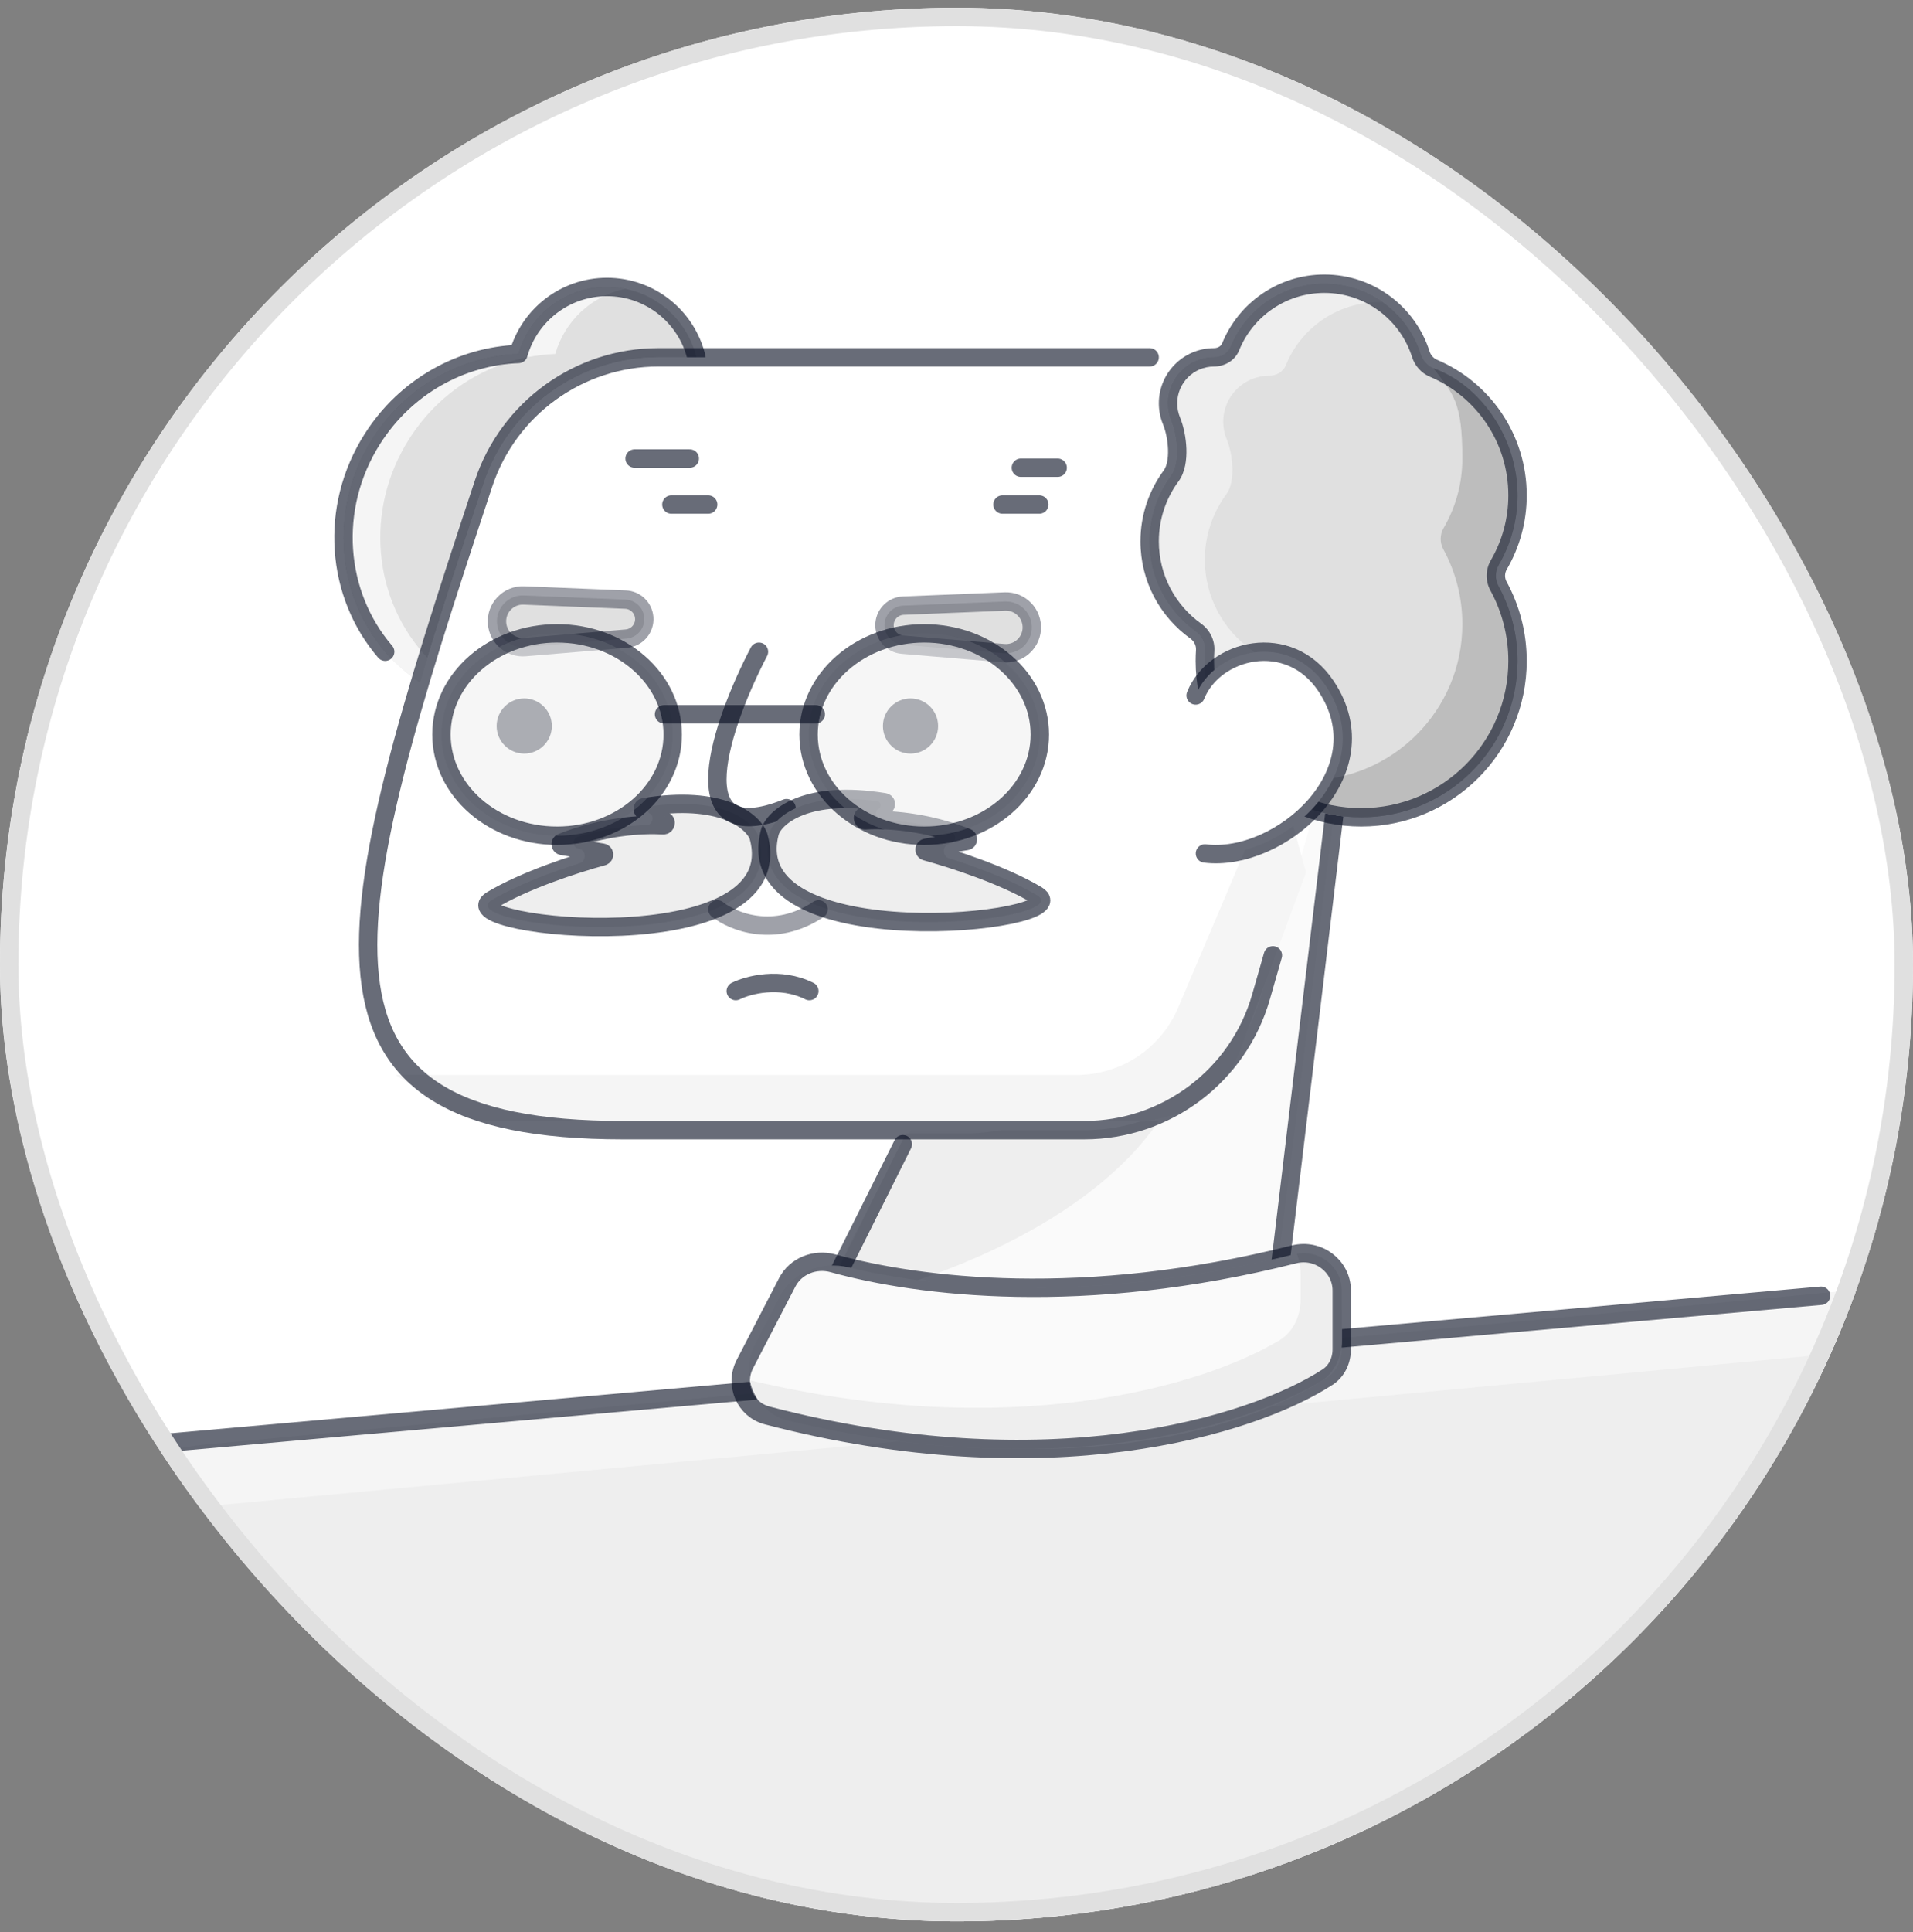 <svg width="104" height="105" viewBox="0 0 104 105" fill="none" xmlns="http://www.w3.org/2000/svg">
<rect x="0" y="0" width="104" height="105" fill="#808080" stroke="none"/>
<g clip-path="url(#clip0_4594_29957)">
<rect y="0.42" width="104" height="104" rx="52" fill="white"/>
<path fill-rule="evenodd" clip-rule="evenodd" d="M22.834 37.085C23.801 33.836 24.975 30.24 26.288 26.282C27.645 22.191 31.479 19.42 35.789 19.42H37.861C37.331 17.227 35.356 15.597 33 15.597C30.71 15.597 28.779 17.137 28.187 19.238C25.099 19.351 22.074 20.98 20.248 23.851C17.38 28.363 18.544 34.251 22.834 37.085Z" fill="#E0E0E0"/>
<path fill-rule="evenodd" clip-rule="evenodd" d="M23.238 35.748C23.1 36.2 22.965 36.646 22.834 37.085C18.544 34.251 17.38 28.363 20.248 23.851C22.074 20.98 25.099 19.351 28.187 19.238C28.779 17.137 30.71 15.597 33 15.597C33.343 15.597 33.677 15.632 34 15.697C32.162 16.07 30.691 17.451 30.187 19.238C27.099 19.351 24.074 20.98 22.248 23.851C19.776 27.74 20.299 32.651 23.238 35.748Z" fill="#F5F5F5"/>
<path d="M37.86 19.42C37.331 17.227 35.355 15.597 32.999 15.597C30.709 15.597 28.779 17.137 28.186 19.238C25.098 19.351 22.074 20.98 20.248 23.851C17.861 27.605 18.266 32.312 20.941 35.42" stroke="#040A1F" stroke-opacity="0.6" stroke-linecap="round" stroke-linejoin="round"/>
<path d="M49.5 61.42L46 67.92L56.5 71.92L69.5 68.42L72.5 44.42L71 43.92L61 61.42H49.5Z" fill="#FAFAFA"/>
<path fill-rule="evenodd" clip-rule="evenodd" d="M49.249 61.597L44.546 71.003C49.272 70.131 58.77 67.073 63 60.92L55.381 61.166C54.455 61.447 53.477 61.597 52.472 61.597H49.249Z" fill="#EEEEEE"/>
<path d="M73.288 38.042L69.172 72.293M49.083 62.183L42.816 74.716" stroke="#040A1F" stroke-opacity="0.6" stroke-linecap="round" stroke-linejoin="round"/>
<path d="M33.864 61.42C15.367 61.42 18.173 50.747 26.288 26.282C27.645 22.191 31.479 19.42 35.789 19.42H67.89C73.206 19.42 77.044 24.509 75.581 29.621L68.557 54.171C67.329 58.462 63.411 61.42 58.948 61.42H33.864Z" fill="white"/>
<path d="M67.45 57.004L71 47.42L69.5 41.92L64.051 54.763C63.111 56.98 60.936 58.42 58.528 58.42H21.5L24.77 60.464C25.247 60.762 25.798 60.92 26.36 60.92H61.824C64.334 60.92 66.579 59.358 67.45 57.004Z" fill="#F5F5F5"/>
<path d="M27.022 33.884C26.951 33.041 27.635 32.326 28.481 32.361L34.007 32.587C34.542 32.608 34.978 33.026 35.023 33.559C35.071 34.144 34.637 34.658 34.053 34.707L28.541 35.168C27.767 35.233 27.086 34.658 27.022 33.884Z" fill="#E0E0E0"/>
<path d="M27.022 33.884C26.951 33.041 27.635 32.326 28.481 32.361L34.007 32.587C34.542 32.608 34.978 33.026 35.023 33.559V33.559C35.071 34.144 34.637 34.658 34.053 34.707L28.541 35.168C27.767 35.233 27.086 34.658 27.022 33.884V33.884Z" stroke="#040A1F" stroke-opacity="0.38" stroke-linejoin="round"/>
<path d="M56.09 34.212C56.16 33.369 55.476 32.655 54.631 32.69L49.104 32.915C48.569 32.937 48.134 33.354 48.089 33.888C48.04 34.473 48.474 34.986 49.059 35.035L54.571 35.497C55.345 35.562 56.025 34.986 56.09 34.212Z" fill="#E0E0E0"/>
<path d="M56.09 34.212C56.16 33.369 55.476 32.655 54.631 32.69L49.104 32.915C48.569 32.937 48.134 33.354 48.089 33.888V33.888C48.04 34.473 48.474 34.986 49.059 35.035L54.571 35.497C55.345 35.562 56.025 34.986 56.09 34.212V34.212Z" stroke="#040A1F" stroke-opacity="0.38" stroke-linejoin="round"/>
<circle cx="28.5" cy="39.457" r="1.5" fill="#040A1F" fill-opacity="0.6"/>
<circle cx="49.5" cy="39.457" r="1.5" fill="#040A1F" fill-opacity="0.6"/>
<path d="M62.5 19.42H35.789C31.479 19.42 27.645 22.191 26.288 26.282C18.173 50.747 15.367 61.42 33.864 61.42C45.376 61.42 53.573 61.42 58.948 61.42C63.411 61.42 67.329 58.462 68.557 54.171L69.201 51.92" stroke="#040A1F" stroke-opacity="0.6" stroke-linecap="round" stroke-linejoin="round"/>
<path d="M35.415 43.81C39.313 43.276 40.912 44.631 41.227 45.42C43.227 52.42 24.227 50.42 26.727 48.92C28.098 48.097 30.017 47.384 31.518 46.91C31.9 46.789 31.868 46.193 31.473 46.127C31.108 46.066 31.058 45.592 31.411 45.48C32.834 45.027 34.169 44.865 35.191 44.839C35.457 44.832 35.587 44.349 35.349 44.231C35.15 44.131 35.195 43.84 35.415 43.81Z" fill="#EEEEEE"/>
<path d="M41.261 35.42C39.261 39.253 36.761 46.32 42.761 43.92" stroke="#040A1F" stroke-opacity="0.6" stroke-linecap="round" stroke-linejoin="round"/>
<path d="M47.686 43.541C43.788 43.007 42.19 44.363 41.874 45.151C39.874 52.151 58.874 50.151 56.374 48.651C55.004 47.829 53.085 47.116 51.584 46.641C51.201 46.52 51.233 45.925 51.629 45.859C51.993 45.798 52.043 45.323 51.691 45.211C50.268 44.758 48.933 44.596 47.911 44.57C47.645 44.564 47.515 44.081 47.753 43.962C47.952 43.862 47.907 43.571 47.686 43.541Z" fill="#EEEEEE"/>
<path d="M35.025 43.868C39.207 43.186 40.901 44.605 41.227 45.42C43.227 52.42 24.227 50.42 26.727 48.92C28.522 47.843 31.258 46.953 32.763 46.542C32.868 46.513 32.86 46.358 32.753 46.341L30.564 45.976C30.465 45.959 30.45 45.826 30.543 45.789C32.747 44.913 34.852 44.782 36.067 44.851C36.182 44.858 36.235 44.674 36.132 44.622L34.995 44.054C34.91 44.011 34.93 43.884 35.025 43.868Z" stroke="#040A1F" stroke-opacity="0.6" stroke-linejoin="round"/>
<path d="M48.077 43.6C43.894 42.918 42.2 44.337 41.874 45.151C39.874 52.151 58.874 50.151 56.374 48.651C54.579 47.574 51.844 46.685 50.339 46.273C50.234 46.244 50.242 46.09 50.349 46.072L52.538 45.707C52.636 45.691 52.651 45.558 52.559 45.521C50.354 44.645 48.25 44.513 47.035 44.583C46.92 44.589 46.867 44.405 46.969 44.354L48.106 43.785C48.192 43.742 48.172 43.615 48.077 43.6Z" stroke="#040A1F" stroke-opacity="0.6" stroke-linejoin="round"/>
<path d="M39 49.42C39.833 50.087 42.1 51.02 44.5 49.42" stroke="#040A1F" stroke-opacity="0.38" stroke-linecap="round" stroke-linejoin="round"/>
<path d="M40 53.862C40.667 53.529 42.4 53.062 44 53.862" stroke="#040A1F" stroke-opacity="0.6" stroke-linecap="round" stroke-linejoin="round"/>
<path d="M34.5 24.92H37.5" stroke="#040A1F" stroke-opacity="0.6" stroke-linecap="round" stroke-linejoin="round"/>
<path d="M36.5 27.42H38.5" stroke="#040A1F" stroke-opacity="0.6" stroke-linecap="round" stroke-linejoin="round"/>
<path d="M55.5 25.42H57.5" stroke="#040A1F" stroke-opacity="0.6" stroke-linecap="round" stroke-linejoin="round"/>
<path d="M54.5 27.42H56.5" stroke="#040A1F" stroke-opacity="0.6" stroke-linecap="round" stroke-linejoin="round"/>
<path fill-rule="evenodd" clip-rule="evenodd" d="M72 15.42C74.657 15.42 76.873 17.303 77.388 19.808C80.359 20.805 82.5 23.613 82.5 26.92C82.5 28.54 81.987 30.04 81.114 31.265C81.99 32.602 82.5 34.202 82.5 35.92C82.5 40.614 78.694 44.42 74 44.42C69.306 44.42 65.5 40.614 65.5 35.92C65.5 35.495 65.531 35.077 65.591 34.669C63.748 33.645 62.5 31.678 62.5 29.42C62.5 27.272 63.629 25.388 65.325 24.328C64.272 24.033 63.5 23.067 63.5 21.92C63.5 20.539 64.619 19.42 66 19.42C66.236 19.42 66.465 19.453 66.681 19.514C67.303 17.157 69.448 15.42 72 15.42Z" fill="white"/>
<path fill-rule="evenodd" clip-rule="evenodd" d="M72 15.42C74.456 15.42 76.536 17.029 77.242 19.251C77.35 19.591 77.598 19.873 77.926 20.012C80.614 21.152 82.5 23.816 82.5 26.92C82.5 28.295 82.13 29.583 81.484 30.691C81.277 31.047 81.267 31.49 81.465 31.852C82.125 33.06 82.5 34.446 82.5 35.92C82.5 40.614 78.694 44.42 74 44.42C69.306 44.42 65.5 40.614 65.5 35.92C65.5 35.731 65.506 35.543 65.518 35.357C65.546 34.941 65.346 34.542 65.007 34.299C63.489 33.21 62.5 31.431 62.5 29.42C62.5 28.086 62.935 26.854 63.671 25.858C64.188 25.159 64.02 23.677 63.688 22.873C63.567 22.58 63.5 22.258 63.5 21.92C63.5 20.539 64.619 19.42 66 19.42C66.379 19.42 66.757 19.211 66.899 18.86C67.714 16.843 69.691 15.42 72 15.42Z" fill="#E0E0E0"/>
<path fill-rule="evenodd" clip-rule="evenodd" d="M75.167 16.422C74.271 15.791 73.179 15.42 72 15.42C69.691 15.42 67.714 16.843 66.899 18.86C66.757 19.211 66.379 19.42 66 19.42C64.619 19.42 63.5 20.539 63.5 21.92C63.5 22.258 63.567 22.58 63.688 22.873C64.02 23.677 64.188 25.159 63.671 25.858C62.935 26.854 62.5 28.086 62.5 29.42C62.5 31.431 63.489 33.21 65.007 34.299C65.346 34.542 65.546 34.941 65.518 35.357C65.506 35.543 65.5 35.731 65.5 35.92C65.5 40.227 68.703 43.786 72.857 44.344C70.258 42.89 68.5 40.11 68.5 36.92C68.5 36.731 68.506 36.543 68.518 36.357C68.546 35.941 68.346 35.542 68.007 35.299C66.489 34.21 65.5 32.431 65.5 30.42C65.5 29.086 65.935 27.854 66.671 26.858C67.188 26.159 67.02 24.677 66.688 23.873C66.567 23.58 66.5 23.258 66.5 22.92C66.5 21.539 67.619 20.42 69 20.42C69.379 20.42 69.757 20.211 69.899 19.86C70.714 17.843 72.691 16.42 75 16.42C75.056 16.42 75.111 16.421 75.167 16.422Z" fill="#EEEEEE"/>
<path d="M67.897 41.835C69.442 43.429 71.605 44.42 74 44.42C78.695 44.42 82.5 40.614 82.5 35.92C82.5 34.446 82.125 33.06 81.465 31.851C81.268 31.489 81.277 31.047 81.484 30.691C82.13 29.583 82.5 28.295 82.5 26.92C82.5 23.816 80.501 20.92 77.926 20.012C79.001 21.42 79.5 21.816 79.5 24.92C79.5 26.295 79.13 27.583 78.484 28.691C78.277 29.047 78.268 29.489 78.465 29.851C79.125 31.06 79.5 32.446 79.5 33.92C79.5 38.614 75.695 42.42 71 42.42C69.905 42.42 68.858 42.212 67.897 41.835Z" fill="#BDBDBD"/>
<path d="M66.899 18.86L66.435 18.672L66.899 18.86ZM65.007 34.299L64.716 34.705L65.007 34.299ZM81.484 30.691L81.052 30.44L81.484 30.691ZM81.465 31.852L81.904 31.612L81.465 31.852ZM77.242 19.251L77.719 19.099L77.242 19.251ZM77.926 20.012L78.121 19.552L77.926 20.012ZM77.719 19.099C76.948 16.676 74.68 14.92 72 14.92V15.92C74.232 15.92 76.123 17.383 76.766 19.403L77.719 19.099ZM83 26.92C83 23.608 80.988 20.767 78.121 19.552L77.73 20.472C80.241 21.537 82 24.023 82 26.92H83ZM81.916 30.943C82.605 29.761 83 28.386 83 26.92H82C82 28.204 81.655 29.406 81.052 30.44L81.916 30.943ZM81.026 32.091C81.647 33.228 82 34.532 82 35.92H83C83 34.36 82.603 32.892 81.904 31.612L81.026 32.091ZM82 35.92C82 40.338 78.418 43.92 74 43.92V44.92C78.971 44.92 83 40.891 83 35.92H82ZM74 43.92C69.582 43.92 66 40.338 66 35.92H65C65 40.891 69.029 44.92 74 44.92V43.92ZM66 35.92C66 35.742 66.006 35.565 66.017 35.389L65.019 35.324C65.007 35.521 65 35.72 65 35.92H66ZM62 29.42C62 31.599 63.072 33.527 64.716 34.705L65.299 33.893C63.906 32.894 63 31.263 63 29.42H62ZM63.269 25.561C62.472 26.64 62 27.976 62 29.42H63C63 28.197 63.399 27.068 64.074 26.155L63.269 25.561ZM63 21.92C63 22.324 63.08 22.711 63.226 23.064L64.15 22.683C64.054 22.448 64 22.191 64 21.92H63ZM66 18.92C64.343 18.92 63 20.263 63 21.92H64C64 20.815 64.895 19.92 66 19.92V18.92ZM72 14.92C69.48 14.92 67.325 16.473 66.435 18.672L67.362 19.047C68.104 17.213 69.902 15.92 72 15.92V14.92ZM64.074 26.155C64.434 25.667 64.518 24.981 64.498 24.388C64.477 23.776 64.341 23.145 64.15 22.683L63.226 23.064C63.367 23.405 63.481 23.917 63.498 24.422C63.516 24.945 63.425 25.349 63.269 25.561L64.074 26.155ZM66 19.92C66.54 19.92 67.129 19.624 67.362 19.047L66.435 18.672C66.385 18.798 66.218 18.92 66 18.92V19.92ZM66.017 35.389C66.056 34.792 65.77 34.23 65.299 33.893L64.716 34.705C64.921 34.853 65.035 35.09 65.019 35.324L66.017 35.389ZM81.052 30.44C80.758 30.945 80.743 31.573 81.026 32.091L81.904 31.612C81.791 31.406 81.795 31.151 81.916 30.943L81.052 30.44ZM76.766 19.403C76.916 19.874 77.261 20.273 77.73 20.472L78.121 19.552C77.934 19.472 77.785 19.307 77.719 19.099L76.766 19.403Z" fill="#040A1F" fill-opacity="0.6"/>
<path d="M72.09 37.289C70.064 34.258 66.013 35.268 65 37.795L65.506 46.384C69.558 46.889 75.23 41.99 72.09 37.289Z" fill="white"/>
<path d="M65 37.795C66.013 35.268 70.064 34.258 72.09 37.289C75.23 41.99 69.558 46.889 65.506 46.384" stroke="#040A1F" stroke-opacity="0.6" stroke-linecap="round" stroke-linejoin="round"/>
<path fill-rule="evenodd" clip-rule="evenodd" d="M100.907 70.099L11.014 79.396C5.389 79.978 0.64 83.259 -2 87.873V104.42H100.907V70.099Z" fill="#EEEEEE"/>
<path fill-rule="evenodd" clip-rule="evenodd" d="M100.907 70.099L11.176 78.511C5.484 79.044 0.667 82.343 -2 87.004V90.359C0.667 85.699 5.484 82.4 11.176 81.867L100.907 73.454V70.099Z" fill="#F5F5F5"/>
<path d="M9 78.42L99 70.42" stroke="#040A1F" stroke-opacity="0.6" stroke-linecap="round" stroke-linejoin="round"/>
<path d="M41.96 70.301L40.953 74.433C40.702 75.465 41.302 76.517 42.326 76.796C57.694 80.966 68.096 77.57 72.175 74.848C72.676 74.514 72.942 73.937 72.942 73.334V70.139C72.942 68.803 71.655 67.842 70.358 68.167C59.13 70.974 49.62 70.011 44.633 68.766C43.474 68.477 42.243 69.14 41.96 70.301Z" fill="white"/>
<path d="M42.393 70.472L41.048 73.068C40.185 74.734 41.048 76.781 42.873 77.219C57.008 80.613 67.454 77.666 71.769 75.093C72.546 74.63 72.944 73.762 72.944 72.858V71.479C72.944 69.473 71.013 68.034 69.058 68.483C58.889 70.82 50.808 70.018 46.143 68.879C44.674 68.521 43.089 69.13 42.393 70.472Z" fill="#FAFAFA"/>
<path fill-rule="evenodd" clip-rule="evenodd" d="M40.769 75.013C54.836 78.357 65.231 75.42 69.533 72.856C70.309 72.393 70.707 71.525 70.707 70.621V69.242C70.707 68.849 70.633 68.478 70.499 68.139C71.747 67.912 72.944 68.85 72.944 70.139V72.858C72.944 73.762 72.546 74.63 71.77 75.093C67.454 77.665 57.008 80.613 42.873 77.219C41.739 76.946 40.976 76.052 40.769 75.013Z" fill="#EEEEEE"/>
<path d="M42.799 69.689L40.495 74.136C39.919 75.247 40.498 76.611 41.709 76.927C56.901 80.896 68.025 77.536 72.172 74.843C72.677 74.515 72.944 73.937 72.944 73.334V70.139C72.944 68.803 71.656 67.843 70.36 68.169C58.915 71.055 49.959 69.951 45.287 68.657C44.316 68.388 43.263 68.794 42.799 69.689Z" stroke="#040A1F" stroke-opacity="0.6" stroke-linecap="round" stroke-linejoin="round"/>
<ellipse opacity="0.5" cx="30.286" cy="39.92" rx="6.286" ry="5.5" fill="#EEEEEE"/>
<ellipse opacity="0.5" cx="50.243" cy="39.92" rx="6.286" ry="5.5" fill="#EEEEEE"/>
<ellipse cx="30.286" cy="39.92" rx="6.286" ry="5.5" stroke="#040A1F" stroke-opacity="0.6" stroke-linecap="round" stroke-linejoin="round"/>
<ellipse cx="50.243" cy="39.92" rx="6.286" ry="5.5" stroke="#040A1F" stroke-opacity="0.6" stroke-linecap="round" stroke-linejoin="round"/>
<path d="M36.1 38.82H44.35" stroke="#040A1F" stroke-opacity="0.6" stroke-linecap="round" stroke-linejoin="round"/>
</g>
<rect x="0.5" y="0.92" width="103" height="103" rx="51.5" stroke="#E0E0E0"/>
<defs>
<clipPath id="clip0_4594_29957">
<rect y="0.42" width="104" height="104" rx="52" fill="white"/>
</clipPath>
</defs>
</svg>
